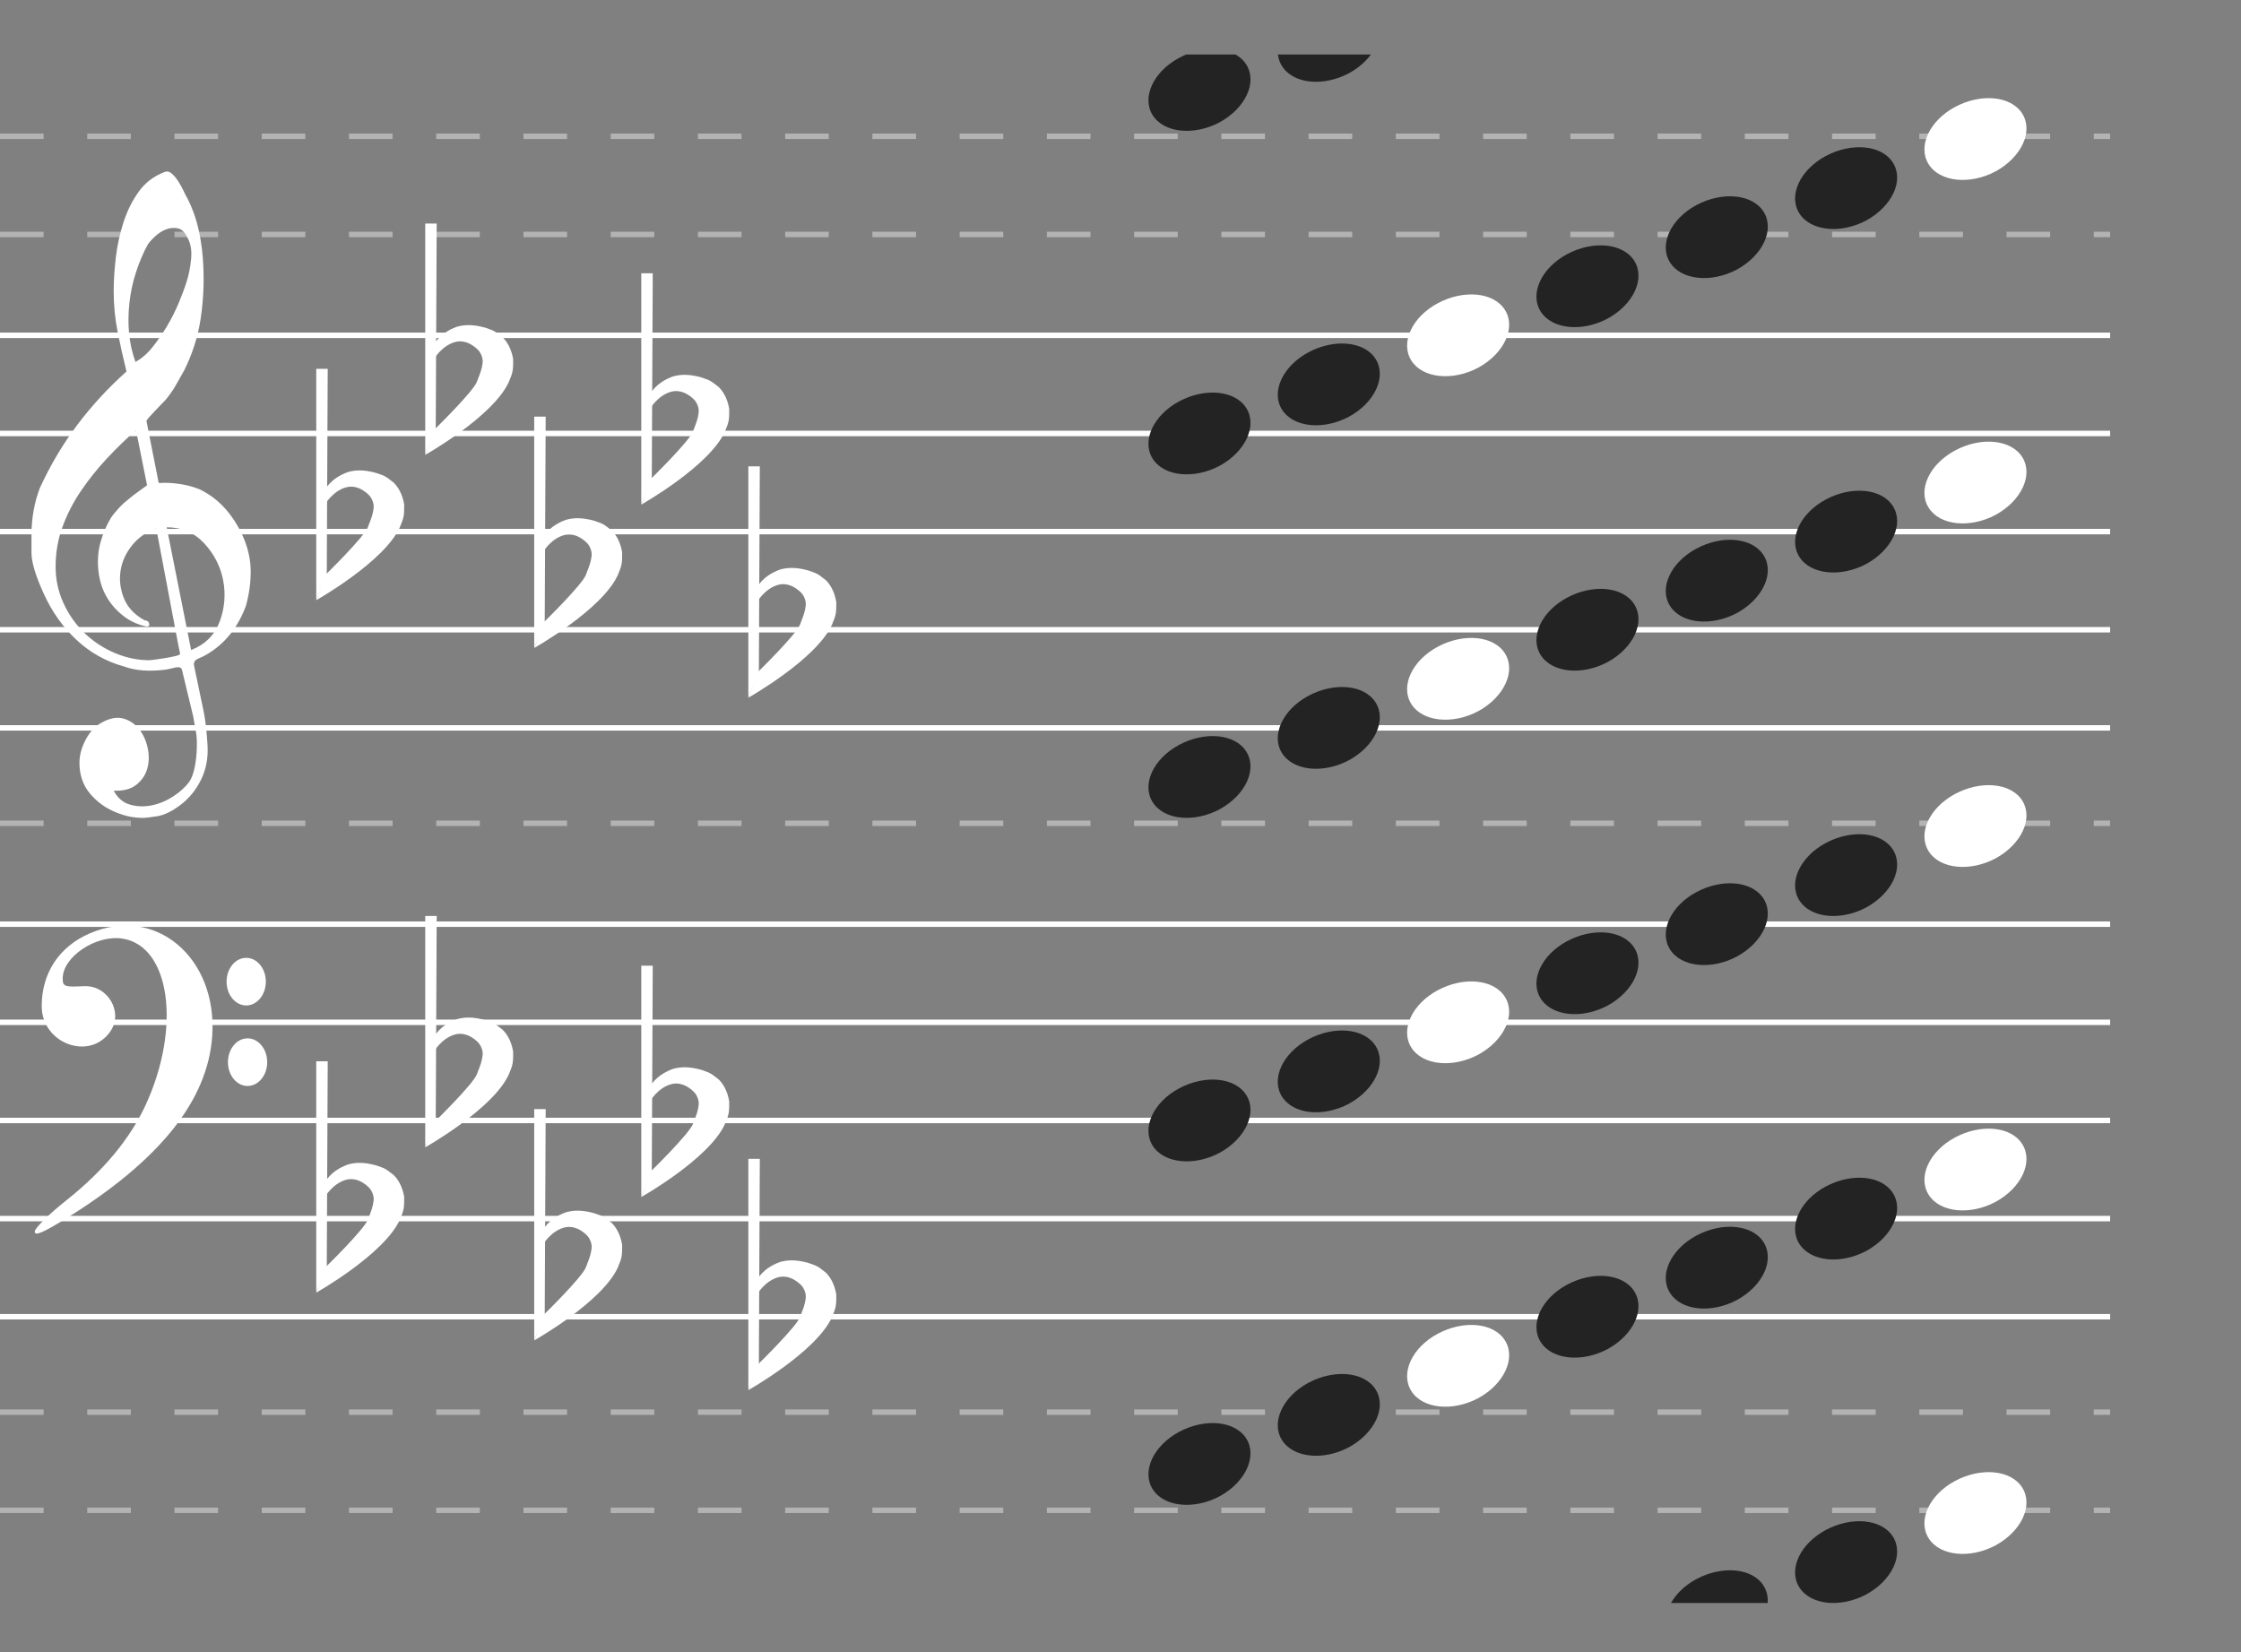 <svg width="411" height="303" viewBox="0 0 411 303" fill="none" xmlns="http://www.w3.org/2000/svg">
<rect x="0" y="0" width="411" height="303" fill="#808080" stroke="none"/>
<line y1="25" x2="387" y2="25" stroke="white" stroke-opacity="0.4" stroke-dasharray="8 8"/>
<line y1="43" x2="387" y2="43" stroke="white" stroke-opacity="0.4" stroke-dasharray="8 8"/>
<path d="M0 61.5H387" stroke="white"/>
<path d="M0 79.5H387" stroke="white"/>
<path d="M0 97.5H387" stroke="white"/>
<path d="M0 115.5H387" stroke="white"/>
<path d="M0 133.5H387" stroke="white"/>
<line x1="4.2447e-08" y1="151" x2="387" y2="151" stroke="white" stroke-opacity="0.4" stroke-dasharray="8 8"/>
<path d="M0 169.5H387" stroke="white"/>
<path d="M0 187.5H387" stroke="white"/>
<path d="M0 205.5H387" stroke="white"/>
<path d="M0 223.5H387" stroke="white"/>
<path d="M0 241.5H387" stroke="white"/>
<line x1="4.2447e-08" y1="259" x2="387" y2="259" stroke="white" stroke-opacity="0.4" stroke-dasharray="8 8"/>
<line x1="4.2447e-08" y1="277" x2="387" y2="277" stroke="white" stroke-opacity="0.4" stroke-dasharray="8 8"/>
<path d="M28.663 96.938C26.878 97.542 25.403 98.563 24.238 99.999C23.073 101.435 22.363 103.004 22.108 104.705C21.853 106.406 22.062 108.088 22.736 109.751C23.41 111.414 24.675 112.756 26.532 113.777C26.969 113.777 27.242 113.966 27.352 114.344C27.461 114.722 27.297 114.91 26.86 114.91C25.076 114.533 23.51 113.758 22.162 112.586C19.649 110.431 18.266 107.654 18.011 104.252C17.865 102.551 18.02 100.907 18.475 99.319C18.93 97.731 19.558 96.276 20.36 94.953C21.343 93.555 22.508 92.345 23.856 91.325C23.928 91.249 24.138 91.079 24.484 90.814C24.83 90.55 25.167 90.304 25.494 90.077C25.822 89.851 26.314 89.492 26.969 89L24.948 78.908C23.164 80.457 21.398 82.168 19.65 84.039C17.901 85.91 16.317 87.885 14.897 89.964C13.477 92.043 12.339 94.245 11.483 96.569C10.627 98.894 10.199 101.341 10.199 103.912C10.199 106.293 10.682 108.532 11.647 110.63C12.612 112.728 13.896 114.552 15.498 116.101C17.1 117.651 18.948 118.87 21.043 119.759C23.137 120.647 25.258 121.091 27.406 121.091C27.48 121.091 27.816 121.053 28.417 120.977C29.018 120.902 29.655 120.808 30.329 120.694C31.003 120.581 31.622 120.458 32.186 120.325C32.75 120.193 33.033 120.051 33.033 119.9L32.705 118.313C31.285 110.866 29.937 103.741 28.663 96.938ZM30.575 96.711L35.054 119.22C37.64 118.199 39.387 116.451 40.298 113.975C41.209 111.5 41.417 108.986 40.926 106.435C40.434 103.883 39.278 101.624 37.457 99.659C35.637 97.693 33.342 96.711 30.575 96.711ZM24.839 66.378C25.968 65.772 27.015 64.866 27.98 63.656C28.945 62.447 29.837 61.152 30.657 59.772C31.476 58.393 32.186 56.985 32.787 55.548C33.388 54.112 33.87 52.808 34.234 51.636C34.635 50.389 34.908 48.99 35.054 47.441C35.2 45.891 34.963 44.587 34.344 43.528C33.907 42.584 33.334 42.036 32.623 41.884C31.913 41.733 31.203 41.79 30.493 42.054C29.783 42.319 29.109 42.744 28.471 43.33C27.834 43.916 27.37 44.435 27.079 44.889C26.277 46.363 25.576 48.007 24.976 49.822C24.375 51.636 23.965 53.517 23.747 55.464C23.528 57.41 23.501 59.281 23.665 61.077C23.828 62.872 24.22 64.639 24.839 66.378ZM23.2 68.135C22.581 65.641 22.035 63.193 21.561 60.793C21.088 58.393 20.851 55.926 20.851 53.394C20.851 51.542 20.979 49.51 21.234 47.299C21.489 45.088 21.953 42.933 22.627 40.835C23.3 38.737 24.229 36.857 25.413 35.194C26.596 33.531 28.171 32.321 30.138 31.565C30.32 31.49 30.502 31.452 30.684 31.452C30.939 31.452 31.239 31.603 31.585 31.906C31.931 32.208 32.295 32.652 32.678 33.238C33.06 33.824 33.397 34.428 33.688 35.052C33.979 35.676 34.198 36.101 34.344 36.328C35.327 38.256 36.046 40.306 36.502 42.479C36.957 44.653 37.221 46.817 37.294 48.971C37.439 52.222 37.266 55.435 36.775 58.61C36.283 61.785 35.291 64.885 33.797 67.908C33.288 68.816 32.769 69.732 32.241 70.658C31.713 71.585 31.085 72.482 30.356 73.351C30.211 73.503 29.947 73.777 29.564 74.173C29.181 74.57 28.79 74.977 28.389 75.392C27.989 75.808 27.634 76.196 27.324 76.554C27.015 76.914 26.86 77.131 26.86 77.207L29.099 88.546C29.114 88.621 30.22 88.546 30.22 88.546C32.357 88.574 34.619 88.933 36.584 89.737C38.477 90.644 40.107 91.891 41.473 93.479C42.838 95.067 43.93 96.853 44.75 98.837C45.569 100.821 45.979 102.834 45.979 104.875C45.979 106.916 45.687 108.995 45.105 111.112C43.612 115.119 41.227 118.086 37.949 120.013C37.585 120.24 37.066 120.496 36.392 120.779C35.719 121.062 35.455 121.507 35.6 122.111C36.474 126.23 37.066 129.063 37.376 130.616C37.685 132.168 37.913 134.172 38.058 136.626C38.204 138.973 37.812 141.084 36.884 142.972C35.955 144.869 34.708 146.407 33.142 147.595C31.576 148.79 30.147 149.484 28.854 149.698C27.561 149.906 26.678 150.006 26.205 150.006C24.566 150.006 22.963 149.684 21.398 149.04C19.467 148.289 17.847 147.137 16.536 145.584C15.225 144.031 14.569 142.142 14.569 139.917C14.569 138.515 14.961 137.077 15.744 135.603C16.527 134.129 17.556 133.07 18.83 132.433C20.25 131.675 21.534 131.467 22.681 131.803C23.828 132.147 24.775 132.791 25.522 133.735C26.268 134.68 26.787 135.825 27.079 137.163C27.37 138.508 27.352 139.76 27.024 140.933C26.696 142.107 26.032 143.101 25.03 143.91C24.029 144.725 22.636 145.09 20.851 145.019C21.58 146.378 22.599 147.237 23.91 147.595C25.221 147.96 26.569 147.981 27.952 147.68C29.337 147.38 30.638 146.822 31.858 146.006C33.078 145.198 34.035 144.318 34.726 143.373C35.163 142.693 35.491 141.806 35.71 140.711C35.928 139.61 36.056 138.472 36.092 137.277C36.128 136.089 36.092 135.159 35.983 134.501C35.873 133.835 35.691 132.805 35.436 131.41C34.344 126.838 33.652 123.962 33.36 122.788C33.215 122.414 32.823 122.291 32.186 122.423C31.549 122.556 31.012 122.679 30.575 122.788C27.443 123.21 24.821 123.017 22.709 122.225C19.431 121.318 16.545 119.701 14.05 117.377C11.556 115.053 9.553 112.237 8.042 108.929C6.53 105.622 5.775 103.108 5.775 101.388C5.775 99.669 5.775 98.582 5.775 98.128C5.775 95.067 6.285 92.194 7.304 89.51C9.234 85.314 11.52 81.459 14.16 77.944C16.8 74.429 19.813 71.159 23.2 68.135Z" fill="white"/>
<path d="M49.003 194.808C49.003 197.22 47.391 199.175 45.404 199.175C43.416 199.175 41.805 197.22 41.805 194.808C41.805 192.396 43.416 190.441 45.404 190.441C47.391 190.441 49.003 192.396 49.003 194.808ZM48.754 180.042C48.754 182.454 47.143 184.409 45.155 184.409C43.168 184.409 41.556 182.454 41.556 180.042C41.556 177.63 43.168 175.675 45.155 175.675C47.143 175.675 48.754 177.63 48.754 180.042ZM6.368 225.885C6.368 225.261 8.96 222.695 12.128 220.182C18.939 214.778 23.857 208.866 26.718 202.645C33.279 188.379 31.2 173.504 22.457 172.146C17.621 171.394 11.498 175.482 11.498 179.461C11.498 180.938 11.824 181.057 15.369 180.873C19.707 180.649 22.642 185.54 20.295 189.081C16.585 194.678 7.651 191.463 7.651 184.532C7.651 178.458 10.842 173.623 16.459 171.189C28.479 165.98 39.92 175.583 38.918 190.04C38.097 201.89 29.19 212.956 11.899 223.611C7.797 226.139 6.368 226.726 6.368 225.885Z" fill="white"/>
<path d="M58 194.649H60.104L59.929 232.519L58 237.045V194.649Z" fill="white"/>
<path d="M67.468 223.689C68.169 221.872 68.344 221.474 68.519 220.247C68.695 219.019 67.818 217.967 67.818 217.967C67.818 217.967 65.89 215.688 63.435 216.389C60.98 217.091 59.578 219.545 59.578 219.545V216.915C59.578 216.915 60.455 214.812 63.786 213.584C65.013 213.234 66.591 213.058 69.045 213.76C70.448 214.286 70.448 214.11 72.201 215.513C72.903 216.214 73.779 217.441 74.13 219.545C74.13 221.474 74.13 221.825 73.341 223.689C70.448 230.065 58 237.078 58 237.078L59.841 232.28C59.841 232.28 66.766 225.506 67.468 223.689Z" fill="white"/>
<path d="M77.987 168H80.091L79.915 205.87L77.987 210.396V168Z" fill="white"/>
<path d="M87.454 197.04C88.156 195.223 88.331 194.825 88.506 193.597C88.682 192.37 87.805 191.318 87.805 191.318C87.805 191.318 85.876 189.039 83.422 189.74C80.967 190.441 79.565 192.896 79.565 192.896V190.266C79.565 190.266 80.441 188.162 83.772 186.935C85 186.584 86.578 186.409 89.032 187.11C90.435 187.636 90.435 187.461 92.188 188.864C92.889 189.565 93.766 190.792 94.117 192.896C94.117 194.825 94.117 195.175 93.328 197.04C90.435 203.416 77.987 210.429 77.987 210.429L79.828 205.631C79.828 205.631 86.753 198.857 87.454 197.04Z" fill="white"/>
<path d="M97.974 203.416H100.078L99.903 241.286L97.974 245.812V203.416Z" fill="white"/>
<path d="M107.442 232.455C108.143 230.638 108.318 230.24 108.494 229.013C108.669 227.786 107.792 226.734 107.792 226.734C107.792 226.734 105.864 224.455 103.409 225.156C100.955 225.857 99.552 228.312 99.552 228.312V225.682C99.552 225.682 100.429 223.578 103.76 222.351C104.987 222 106.565 221.825 109.02 222.526C110.422 223.052 110.422 222.877 112.175 224.279C112.877 224.981 113.753 226.208 114.104 228.312C114.104 230.24 114.104 230.591 113.316 232.455C110.422 238.831 97.974 245.844 97.974 245.844L99.816 241.046C99.816 241.046 106.74 234.273 107.442 232.455Z" fill="white"/>
<path d="M117.611 177.117H119.714L119.539 214.987L117.611 219.513V177.117Z" fill="white"/>
<path d="M127.078 206.157C127.779 204.34 127.955 203.942 128.13 202.715C128.305 201.487 127.429 200.435 127.429 200.435C127.429 200.435 125.5 198.156 123.046 198.857C120.591 199.559 119.189 202.013 119.189 202.013V199.383C119.189 199.383 120.065 197.28 123.396 196.052C124.624 195.702 126.202 195.526 128.656 196.228C130.059 196.754 130.059 196.578 131.812 197.981C132.513 198.682 133.39 199.909 133.74 202.013C133.74 203.942 133.74 204.292 132.952 206.157C130.059 212.533 117.611 219.546 117.611 219.546L119.452 214.748C119.452 214.748 126.377 207.974 127.078 206.157Z" fill="white"/>
<path d="M137.247 212.532H139.35L139.175 250.402L137.247 254.928V212.532Z" fill="white"/>
<path d="M146.714 241.572C147.415 239.755 147.591 239.357 147.766 238.13C147.941 236.903 147.065 235.851 147.065 235.851C147.065 235.851 145.136 233.571 142.682 234.273C140.227 234.974 138.824 237.428 138.824 237.428V234.799C138.824 234.799 139.701 232.695 143.032 231.467C144.259 231.117 145.837 230.941 148.292 231.643C149.695 232.169 149.695 231.993 151.448 233.396C152.149 234.097 153.026 235.325 153.376 237.428C153.376 239.357 153.376 239.708 152.588 241.572C149.695 247.948 137.246 254.961 137.246 254.961L139.088 250.163C139.088 250.163 146.013 243.39 146.714 241.572Z" fill="white"/>
<path d="M58 67.649H60.104L59.929 105.519L58 110.045V67.649Z" fill="white"/>
<path d="M67.468 96.689C68.169 94.872 68.344 94.474 68.519 93.247C68.695 92.019 67.818 90.967 67.818 90.967C67.818 90.967 65.89 88.688 63.435 89.389C60.98 90.091 59.578 92.545 59.578 92.545V89.915C59.578 89.915 60.455 87.812 63.786 86.584C65.013 86.234 66.591 86.058 69.045 86.76C70.448 87.285 70.448 87.11 72.201 88.513C72.903 89.214 73.779 90.441 74.13 92.545C74.13 94.474 74.13 94.825 73.341 96.689C70.448 103.065 58 110.078 58 110.078L59.841 105.28C59.841 105.28 66.766 98.506 67.468 96.689Z" fill="white"/>
<path d="M77.987 41H80.091L79.915 78.87L77.987 83.396V41Z" fill="white"/>
<path d="M87.454 70.04C88.156 68.222 88.331 67.825 88.506 66.597C88.682 65.37 87.805 64.318 87.805 64.318C87.805 64.318 85.876 62.039 83.422 62.74C80.967 63.441 79.565 65.896 79.565 65.896V63.266C79.565 63.266 80.441 61.162 83.772 59.935C85 59.584 86.578 59.409 89.032 60.11C90.435 60.636 90.435 60.461 92.188 61.864C92.889 62.565 93.766 63.792 94.117 65.896C94.117 67.825 94.117 68.175 93.328 70.04C90.435 76.415 77.987 83.428 77.987 83.428L79.828 78.631C79.828 78.631 86.753 71.857 87.454 70.04Z" fill="white"/>
<path d="M97.974 76.416H100.078L99.903 114.286L97.974 118.812V76.416Z" fill="white"/>
<path d="M107.442 105.455C108.143 103.638 108.318 103.24 108.494 102.013C108.669 100.786 107.792 99.734 107.792 99.734C107.792 99.734 105.864 97.454 103.409 98.156C100.955 98.857 99.552 101.312 99.552 101.312V98.682C99.552 98.682 100.429 96.578 103.76 95.351C104.987 95 106.565 94.825 109.02 95.526C110.422 96.052 110.422 95.877 112.175 97.279C112.877 97.981 113.753 99.208 114.104 101.312C114.104 103.24 114.104 103.591 113.316 105.455C110.422 111.831 97.974 118.844 97.974 118.844L99.816 114.046C99.816 114.046 106.74 107.273 107.442 105.455Z" fill="white"/>
<path d="M117.611 50.117H119.714L119.539 87.987L117.611 92.513V50.117Z" fill="white"/>
<path d="M127.078 79.157C127.779 77.34 127.955 76.942 128.13 75.715C128.305 74.487 127.429 73.435 127.429 73.435C127.429 73.435 125.5 71.156 123.046 71.857C120.591 72.559 119.189 75.013 119.189 75.013V72.383C119.189 72.383 120.065 70.279 123.396 69.052C124.624 68.702 126.202 68.526 128.656 69.228C130.059 69.754 130.059 69.578 131.812 70.981C132.513 71.682 133.39 72.909 133.74 75.013C133.74 76.942 133.74 77.293 132.952 79.157C130.059 85.533 117.611 92.546 117.611 92.546L119.452 87.748C119.452 87.748 126.377 80.974 127.078 79.157Z" fill="white"/>
<path d="M137.247 85.532H139.35L139.175 123.402L137.247 127.928V85.532Z" fill="white"/>
<path d="M146.714 114.572C147.415 112.755 147.591 112.357 147.766 111.13C147.941 109.903 147.065 108.851 147.065 108.851C147.065 108.851 145.136 106.571 142.682 107.273C140.227 107.974 138.824 110.428 138.824 110.428V107.799C138.824 107.799 139.701 105.695 143.032 104.467C144.259 104.117 145.837 103.941 148.292 104.643C149.695 105.169 149.695 104.993 151.448 106.396C152.149 107.097 153.026 108.325 153.376 110.428C153.376 112.357 153.376 112.708 152.588 114.572C149.695 120.948 137.246 127.961 137.246 127.961L139.088 123.163C139.088 123.163 146.013 116.39 146.714 114.572Z" fill="white"/>
<g clip-path="url(#clip0_25_4387)">
<path d="M211.396 21.121C209.333 17.844 211.544 13.134 216.26 10.608C220.977 8.083 226.504 8.561 228.568 11.837C230.631 15.114 228.42 19.824 223.704 22.418C218.987 24.944 213.46 24.398 211.396 21.121Z" fill="#232323"/>
<path d="M235.116 12.121C233.052 8.844 235.263 4.134 239.98 1.608C244.696 -0.917 250.223 -0.439 252.287 2.837C254.35 6.114 252.14 10.824 247.423 13.418C242.706 15.944 237.179 15.398 235.116 12.121Z" fill="#232323"/>
<path d="M211.396 84.121C209.333 80.844 211.544 76.134 216.26 73.609C220.977 71.083 226.504 71.561 228.568 74.837C230.631 78.114 228.42 82.824 223.704 85.418C218.987 87.944 213.46 87.397 211.396 84.121Z" fill="#232323"/>
<path d="M235.116 75.121C233.052 71.844 235.263 67.134 239.98 64.609C244.696 62.083 250.223 62.561 252.287 65.837C254.35 69.114 252.14 73.824 247.423 76.418C242.706 78.944 237.179 78.397 235.116 75.121Z" fill="#232323"/>
<path d="M258.835 66.121C256.772 62.844 258.983 58.134 263.699 55.608C268.416 53.083 273.943 53.561 276.006 56.837C278.07 60.114 275.859 64.824 271.142 67.418C266.426 69.944 260.899 69.397 258.835 66.121Z" fill="white"/>
<path d="M282.555 57.121C280.491 53.844 282.702 49.134 287.419 46.608C292.135 44.083 297.662 44.561 299.726 47.837C301.789 51.114 299.579 55.824 294.862 58.418C290.145 60.944 284.618 60.398 282.555 57.121Z" fill="#232323"/>
<path d="M306.274 48.121C304.211 44.844 306.421 40.134 311.138 37.608C315.855 35.083 321.382 35.561 323.445 38.837C325.509 42.114 323.298 46.824 318.581 49.418C313.865 51.944 308.338 51.398 306.274 48.121Z" fill="#232323"/>
<path d="M329.994 39.121C327.93 35.844 330.141 31.134 334.858 28.608C339.574 26.083 345.101 26.561 347.165 29.837C349.228 33.114 347.018 37.824 342.301 40.418C337.584 42.944 332.057 42.398 329.994 39.121Z" fill="#232323"/>
<path d="M353.713 30.121C351.65 26.844 353.86 22.134 358.577 19.608C363.294 17.083 368.821 17.561 370.884 20.837C372.948 24.114 370.737 28.824 366.02 31.418C361.304 33.944 355.777 33.398 353.713 30.121Z" fill="white"/>
<path d="M211.396 147.121C209.333 143.844 211.544 139.134 216.26 136.608C220.977 134.083 226.504 134.561 228.568 137.837C230.631 141.114 228.42 145.824 223.704 148.418C218.987 150.944 213.46 150.398 211.396 147.121Z" fill="#232323"/>
<path d="M235.116 138.121C233.052 134.844 235.263 130.134 239.98 127.608C244.696 125.083 250.223 125.561 252.287 128.837C254.35 132.114 252.14 136.824 247.423 139.418C242.706 141.944 237.179 141.398 235.116 138.121Z" fill="#232323"/>
<path d="M258.835 129.121C256.772 125.844 258.983 121.134 263.699 118.608C268.416 116.083 273.943 116.561 276.006 119.837C278.07 123.114 275.859 127.824 271.142 130.418C266.426 132.944 260.899 132.398 258.835 129.121Z" fill="white"/>
<path d="M282.555 120.121C280.491 116.844 282.702 112.134 287.419 109.608C292.135 107.083 297.662 107.561 299.726 110.837C301.789 114.114 299.579 118.824 294.862 121.418C290.145 123.944 284.618 123.398 282.555 120.121Z" fill="#232323"/>
<path d="M306.274 111.121C304.211 107.844 306.421 103.134 311.138 100.608C315.855 98.083 321.382 98.561 323.445 101.837C325.509 105.114 323.298 109.824 318.581 112.418C313.865 114.944 308.338 114.398 306.274 111.121Z" fill="#232323"/>
<path d="M329.994 102.121C327.93 98.844 330.141 94.134 334.858 91.609C339.574 89.083 345.101 89.561 347.165 92.837C349.228 96.114 347.018 100.824 342.301 103.418C337.584 105.944 332.057 105.398 329.994 102.121Z" fill="#232323"/>
<path d="M353.713 93.121C351.65 89.844 353.86 85.134 358.577 82.609C363.294 80.083 368.821 80.561 370.884 83.837C372.948 87.114 370.737 91.824 366.02 94.418C361.304 96.944 355.777 96.397 353.713 93.121Z" fill="white"/>
<path d="M211.396 210.121C209.333 206.844 211.544 202.134 216.26 199.608C220.977 197.083 226.504 197.561 228.568 200.837C230.631 204.114 228.42 208.824 223.704 211.418C218.987 213.944 213.46 213.398 211.396 210.121Z" fill="#232323"/>
<path d="M235.116 201.121C233.052 197.844 235.263 193.134 239.98 190.608C244.696 188.083 250.223 188.561 252.287 191.837C254.35 195.114 252.14 199.824 247.423 202.418C242.706 204.944 237.179 204.398 235.116 201.121Z" fill="#232323"/>
<path d="M258.835 192.121C256.772 188.844 258.983 184.134 263.699 181.608C268.416 179.083 273.943 179.561 276.006 182.837C278.07 186.114 275.859 190.824 271.142 193.418C266.426 195.944 260.899 195.398 258.835 192.121Z" fill="white"/>
<path d="M282.555 183.121C280.491 179.844 282.702 175.134 287.419 172.608C292.135 170.083 297.662 170.561 299.726 173.837C301.789 177.114 299.579 181.824 294.862 184.418C290.145 186.944 284.618 186.398 282.555 183.121Z" fill="#232323"/>
<path d="M306.274 174.121C304.211 170.844 306.421 166.134 311.138 163.608C315.855 161.083 321.382 161.561 323.445 164.837C325.509 168.114 323.298 172.824 318.581 175.418C313.865 177.944 308.338 177.398 306.274 174.121Z" fill="#232323"/>
<path d="M329.994 165.121C327.93 161.844 330.141 157.134 334.858 154.608C339.574 152.083 345.101 152.561 347.165 155.837C349.228 159.114 347.018 163.824 342.301 166.418C337.584 168.944 332.057 168.398 329.994 165.121Z" fill="#232323"/>
<path d="M353.713 156.121C351.65 152.844 353.86 148.134 358.577 145.608C363.294 143.083 368.821 143.561 370.884 146.837C372.948 150.114 370.737 154.824 366.02 157.418C361.304 159.944 355.777 159.398 353.713 156.121Z" fill="white"/>
<path d="M211.396 273.121C209.333 269.844 211.544 265.134 216.26 262.608C220.977 260.083 226.504 260.561 228.568 263.837C230.631 267.114 228.42 271.824 223.704 274.418C218.987 276.944 213.46 276.398 211.396 273.121Z" fill="#232323"/>
<path d="M235.116 264.121C233.052 260.844 235.263 256.134 239.98 253.608C244.696 251.083 250.223 251.561 252.287 254.837C254.35 258.114 252.14 262.824 247.423 265.418C242.706 267.944 237.179 267.398 235.116 264.121Z" fill="#232323"/>
<path d="M258.835 255.121C256.772 251.844 258.983 247.134 263.699 244.608C268.416 242.083 273.943 242.561 276.006 245.837C278.07 249.114 275.859 253.824 271.142 256.418C266.426 258.944 260.899 258.398 258.835 255.121Z" fill="white"/>
<path d="M282.555 246.121C280.491 242.844 282.702 238.134 287.419 235.608C292.135 233.083 297.662 233.561 299.726 236.837C301.789 240.114 299.579 244.824 294.862 247.418C290.145 249.944 284.618 249.398 282.555 246.121Z" fill="#232323"/>
<path d="M306.274 237.121C304.211 233.844 306.421 229.134 311.138 226.608C315.855 224.083 321.382 224.561 323.445 227.837C325.509 231.114 323.298 235.824 318.581 238.418C313.865 240.944 308.338 240.398 306.274 237.121Z" fill="#232323"/>
<path d="M329.994 228.121C327.93 224.844 330.141 220.134 334.858 217.608C339.574 215.083 345.101 215.561 347.165 218.837C349.228 222.114 347.018 226.824 342.301 229.418C337.584 231.944 332.057 231.398 329.994 228.121Z" fill="#232323"/>
<path d="M353.713 219.121C351.65 215.844 353.86 211.134 358.577 208.608C363.294 206.083 368.821 206.561 370.884 209.837C372.948 213.114 370.737 217.824 366.02 220.418C361.304 222.944 355.777 222.398 353.713 219.121Z" fill="white"/>
<path d="M306.272 300.121C304.208 296.844 306.419 292.134 311.136 289.608C315.853 287.083 321.38 287.561 323.443 290.837C325.507 294.114 323.296 298.824 318.579 301.418C313.863 303.944 308.336 303.398 306.272 300.121Z" fill="#232323"/>
<path d="M329.991 291.121C327.928 287.844 330.139 283.134 334.855 280.608C339.572 278.083 345.099 278.561 347.163 281.837C349.226 285.114 347.015 289.824 342.299 292.418C337.582 294.944 332.055 294.398 329.991 291.121Z" fill="#232323"/>
<path d="M353.711 282.121C351.647 278.844 353.858 274.134 358.575 271.608C363.292 269.083 368.819 269.561 370.882 272.837C372.946 276.114 370.735 280.824 366.018 283.418C361.302 285.944 355.774 285.398 353.711 282.121Z" fill="white"/>
</g>
<defs>
<clipPath id="clip0_25_4387">
<rect width="174" height="284" fill="white" transform="translate(208 10)"/>
</clipPath>
</defs>
</svg>
